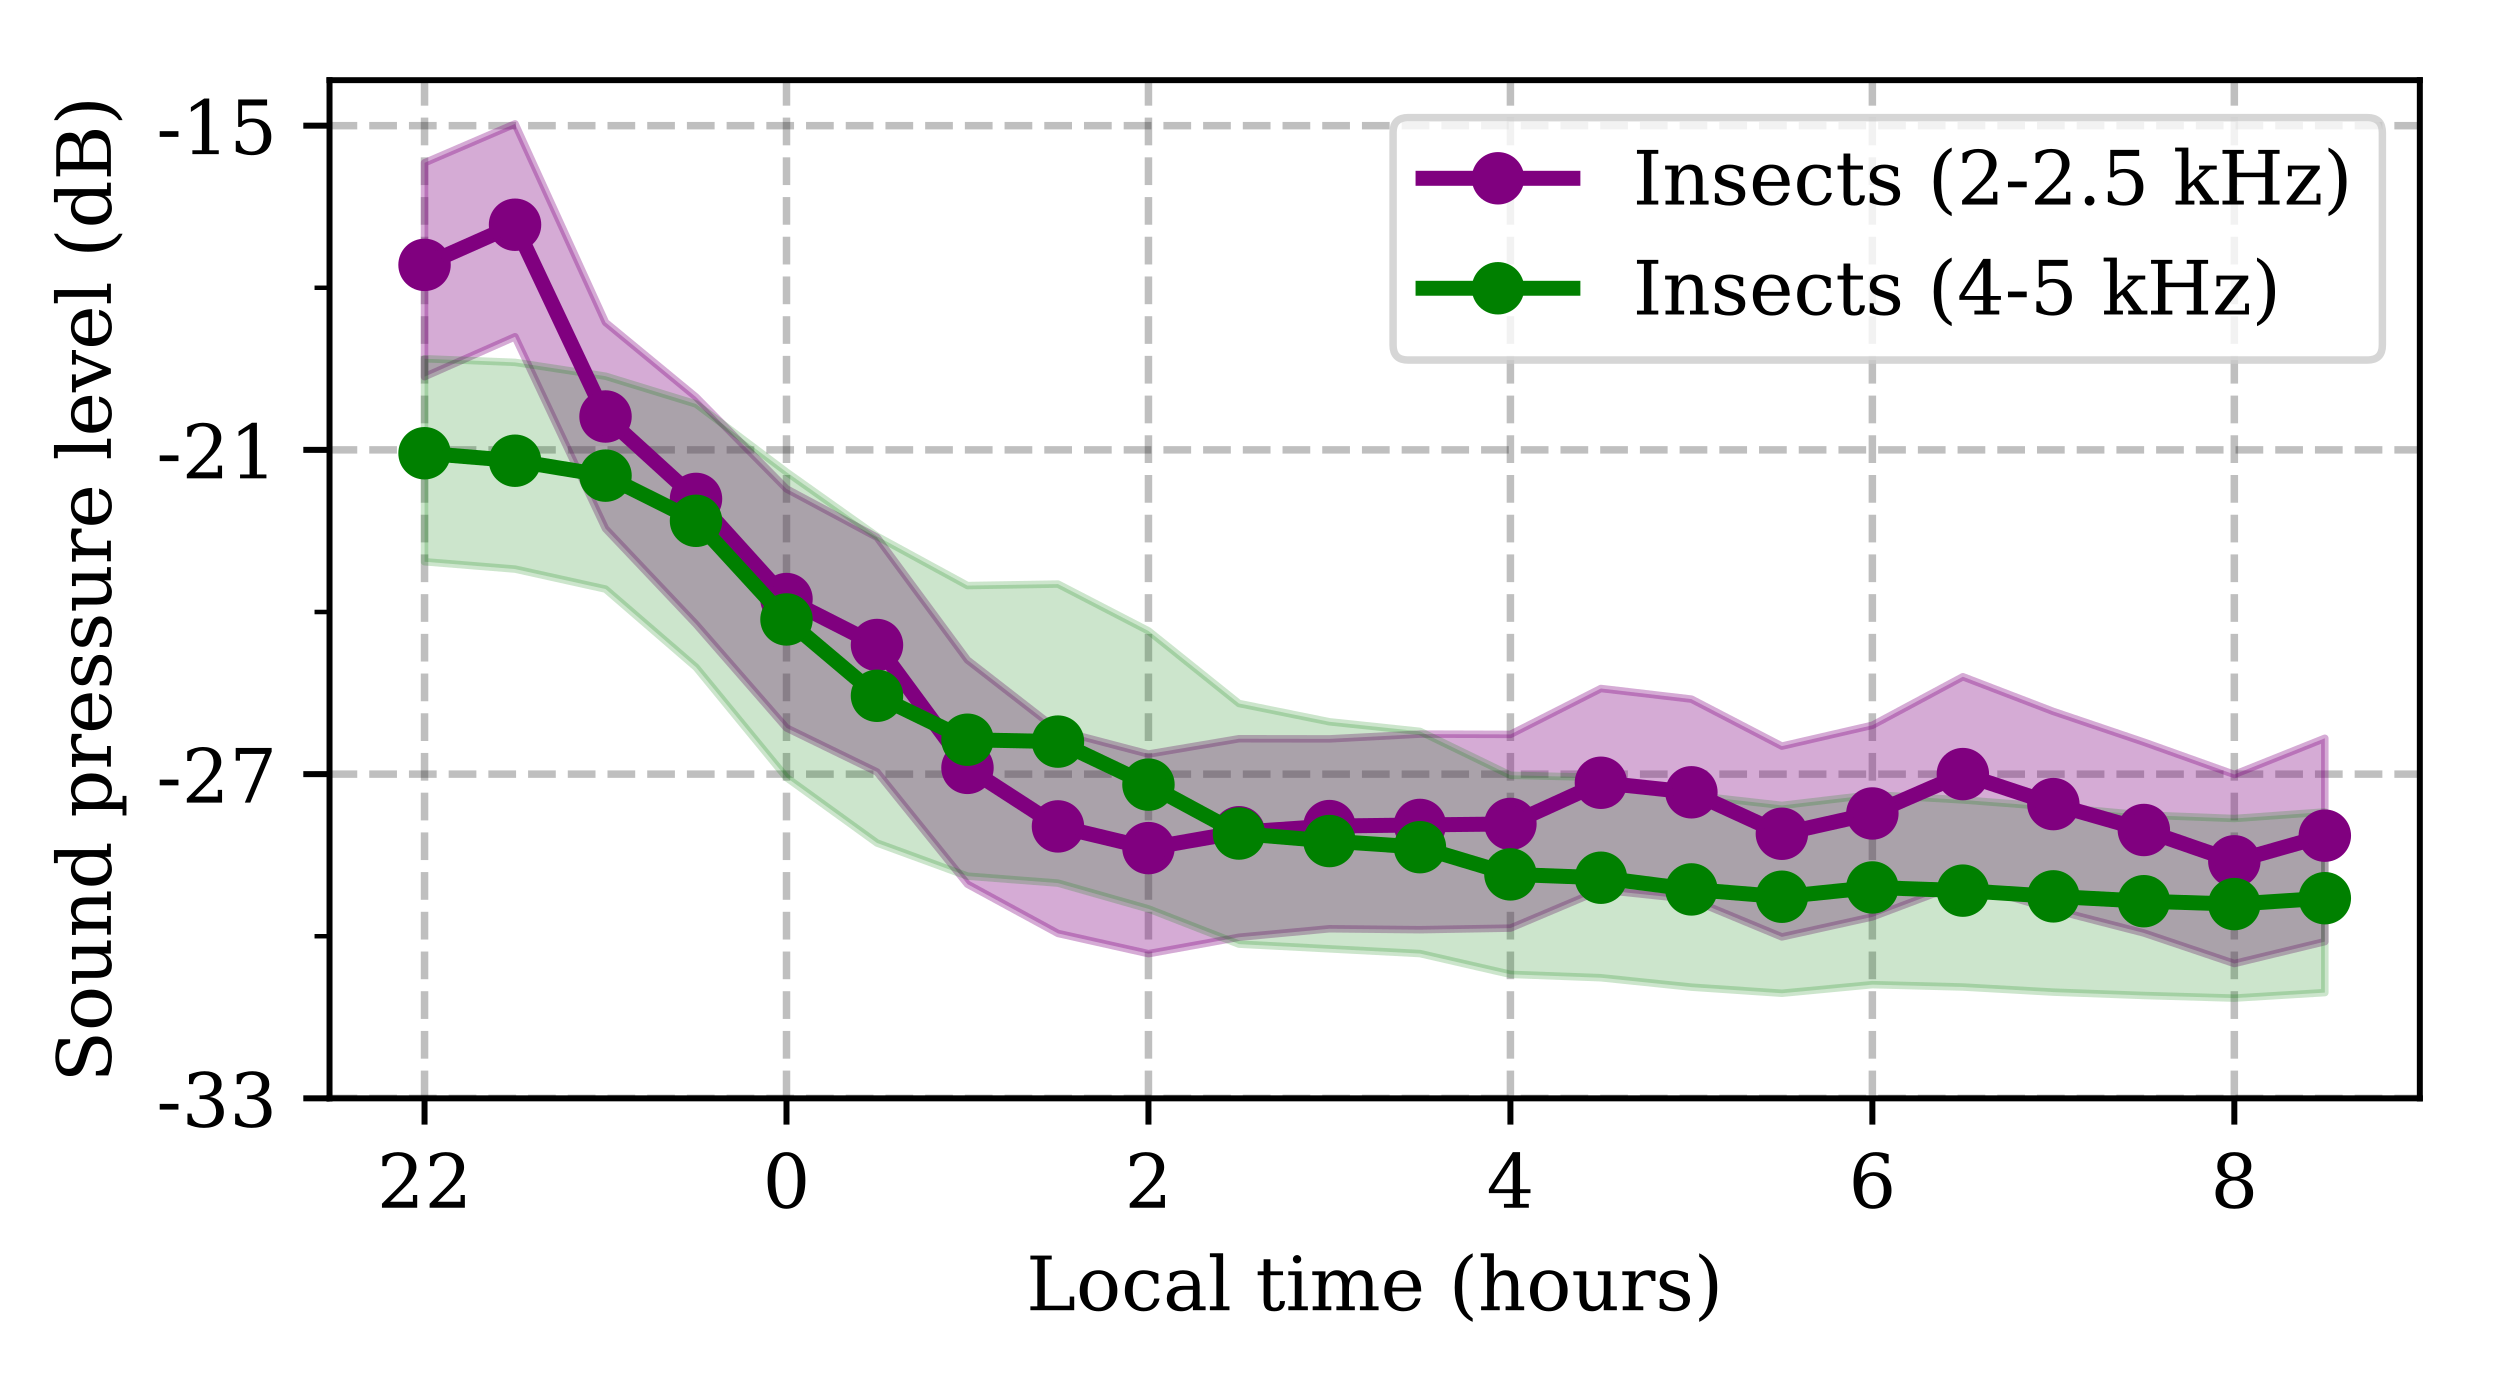 <?xml version="1.0" encoding="utf-8" standalone="no"?>
<!DOCTYPE svg PUBLIC "-//W3C//DTD SVG 1.1//EN"
  "http://www.w3.org/Graphics/SVG/1.1/DTD/svg11.dtd">
<!-- Created with matplotlib (https://matplotlib.org/) -->
<svg height="184.156pt" version="1.1" viewBox="0 0 333.683 184.156" width="333.683pt" xmlns="http://www.w3.org/2000/svg" xmlns:xlink="http://www.w3.org/1999/xlink">
 <defs>
  <style type="text/css">
*{stroke-linecap:butt;stroke-linejoin:round;}
  </style>
 </defs>
 <g id="figure_1">
  <g id="patch_1">
   <path d="M 0 184.156 
L 333.683 184.156 
L 333.683 -0 
L 0 -0 
z
" style="fill:#ffffff;"/>
  </g>
  <g id="axes_1">
   <g id="patch_2">
    <path d="M 43.983 146.6 
L 322.983 146.6 
L 322.983 10.7 
L 43.983 10.7 
z
" style="fill:#ffffff;"/>
   </g>
   <g id="matplotlib.axis_1">
    <g id="xtick_1">
     <g id="line2d_1">
      <path clip-path="url(#p24d1b3986c)" d="M 56.665 146.6 
L 56.665 10.7 
" style="fill:none;stroke:#000000;stroke-dasharray:3.7,1.6;stroke-dashoffset:0;stroke-opacity:0.25;"/>
     </g>
     <g id="line2d_2">
      <defs>
       <path d="M 0 0 
L 0 3.5 
" id="m5e4815add5" style="stroke:#000000;stroke-width:0.8;"/>
      </defs>
      <g>
       <use style="stroke:#000000;stroke-width:0.8;" x="56.665" xlink:href="#m5e4815add5" y="146.6"/>
      </g>
     </g>
     <g id="text_1">
      <!-- 22 -->
      <defs>
       <path d="M 12.797 55.516 
L 7.328 55.516 
L 7.328 68.5 
Q 12.547 71.297 17.844 72.75 
Q 23.141 74.219 28.219 74.219 
Q 39.594 74.219 46.188 68.703 
Q 52.781 63.188 52.781 53.719 
Q 52.781 43.016 37.844 28.125 
Q 36.672 27 36.078 26.422 
L 17.672 8.016 
L 48.094 8.016 
L 48.094 17 
L 53.812 17 
L 53.812 0 
L 6.781 0 
L 6.781 5.328 
L 28.906 27.391 
Q 36.234 34.719 39.359 40.844 
Q 42.484 46.969 42.484 53.719 
Q 42.484 61.078 38.641 65.234 
Q 34.812 69.391 28.078 69.391 
Q 21.094 69.391 17.281 65.922 
Q 13.484 62.453 12.797 55.516 
z
" id="DejaVuSerif-50"/>
      </defs>
      <g transform="translate(50.302 161.198)scale(0.1 -0.1)">
       <use xlink:href="#DejaVuSerif-50"/>
       <use x="63.623" xlink:href="#DejaVuSerif-50"/>
      </g>
     </g>
    </g>
    <g id="xtick_2">
     <g id="line2d_3">
      <path clip-path="url(#p24d1b3986c)" d="M 104.976 146.6 
L 104.976 10.7 
" style="fill:none;stroke:#000000;stroke-dasharray:3.7,1.6;stroke-dashoffset:0;stroke-opacity:0.25;"/>
     </g>
     <g id="line2d_4">
      <g>
       <use style="stroke:#000000;stroke-width:0.8;" x="104.976" xlink:href="#m5e4815add5" y="146.6"/>
      </g>
     </g>
     <g id="text_2">
      <!-- 0 -->
      <defs>
       <path d="M 31.781 3.422 
Q 39.266 3.422 42.969 11.625 
Q 46.688 19.828 46.688 36.375 
Q 46.688 52.984 42.969 61.188 
Q 39.266 69.391 31.781 69.391 
Q 24.312 69.391 20.594 61.188 
Q 16.891 52.984 16.891 36.375 
Q 16.891 19.828 20.594 11.625 
Q 24.312 3.422 31.781 3.422 
z
M 31.781 -1.422 
Q 19.922 -1.422 13.25 8.531 
Q 6.594 18.5 6.594 36.375 
Q 6.594 54.297 13.25 64.25 
Q 19.922 74.219 31.781 74.219 
Q 43.703 74.219 50.344 64.25 
Q 56.984 54.297 56.984 36.375 
Q 56.984 18.5 50.344 8.531 
Q 43.703 -1.422 31.781 -1.422 
z
" id="DejaVuSerif-48"/>
      </defs>
      <g transform="translate(101.795 161.198)scale(0.1 -0.1)">
       <use xlink:href="#DejaVuSerif-48"/>
      </g>
     </g>
    </g>
    <g id="xtick_3">
     <g id="line2d_5">
      <path clip-path="url(#p24d1b3986c)" d="M 153.288 146.6 
L 153.288 10.7 
" style="fill:none;stroke:#000000;stroke-dasharray:3.7,1.6;stroke-dashoffset:0;stroke-opacity:0.25;"/>
     </g>
     <g id="line2d_6">
      <g>
       <use style="stroke:#000000;stroke-width:0.8;" x="153.288" xlink:href="#m5e4815add5" y="146.6"/>
      </g>
     </g>
     <g id="text_3">
      <!-- 2 -->
      <g transform="translate(150.107 161.198)scale(0.1 -0.1)">
       <use xlink:href="#DejaVuSerif-50"/>
      </g>
     </g>
    </g>
    <g id="xtick_4">
     <g id="line2d_7">
      <path clip-path="url(#p24d1b3986c)" d="M 201.6 146.6 
L 201.6 10.7 
" style="fill:none;stroke:#000000;stroke-dasharray:3.7,1.6;stroke-dashoffset:0;stroke-opacity:0.25;"/>
     </g>
     <g id="line2d_8">
      <g>
       <use style="stroke:#000000;stroke-width:0.8;" x="201.6" xlink:href="#m5e4815add5" y="146.6"/>
      </g>
     </g>
     <g id="text_4">
      <!-- 4 -->
      <defs>
       <path d="M 34.906 24.703 
L 34.906 63.484 
L 10.016 24.703 
z
M 56.391 0 
L 23.188 0 
L 23.188 5.172 
L 34.906 5.172 
L 34.906 19.484 
L 3.078 19.484 
L 3.078 24.812 
L 35.016 74.219 
L 44.672 74.219 
L 44.672 24.703 
L 58.594 24.703 
L 58.594 19.484 
L 44.672 19.484 
L 44.672 5.172 
L 56.391 5.172 
z
" id="DejaVuSerif-52"/>
      </defs>
      <g transform="translate(198.418 161.198)scale(0.1 -0.1)">
       <use xlink:href="#DejaVuSerif-52"/>
      </g>
     </g>
    </g>
    <g id="xtick_5">
     <g id="line2d_9">
      <path clip-path="url(#p24d1b3986c)" d="M 249.911 146.6 
L 249.911 10.7 
" style="fill:none;stroke:#000000;stroke-dasharray:3.7,1.6;stroke-dashoffset:0;stroke-opacity:0.25;"/>
     </g>
     <g id="line2d_10">
      <g>
       <use style="stroke:#000000;stroke-width:0.8;" x="249.911" xlink:href="#m5e4815add5" y="146.6"/>
      </g>
     </g>
     <g id="text_5">
      <!-- 6 -->
      <defs>
       <path d="M 32.719 3.422 
Q 39.594 3.422 43.297 8.469 
Q 47.016 13.531 47.016 23 
Q 47.016 32.469 43.297 37.516 
Q 39.594 42.578 32.719 42.578 
Q 25.734 42.578 22.062 37.688 
Q 18.406 32.812 18.406 23.578 
Q 18.406 13.875 22.109 8.641 
Q 25.828 3.422 32.719 3.422 
z
M 16.797 40.141 
Q 20.125 43.797 24.312 45.594 
Q 28.516 47.406 33.797 47.406 
Q 44.672 47.406 51 40.859 
Q 57.328 34.328 57.328 23 
Q 57.328 11.922 50.516 5.25 
Q 43.703 -1.422 32.328 -1.422 
Q 19.969 -1.422 13.328 7.781 
Q 6.688 17 6.688 34.078 
Q 6.688 53.219 14.547 63.719 
Q 22.406 74.219 36.719 74.219 
Q 40.578 74.219 44.828 73.484 
Q 49.078 72.75 53.516 71.297 
L 53.516 59.281 
L 48 59.281 
Q 47.406 64.203 44.234 66.797 
Q 41.062 69.391 35.688 69.391 
Q 26.219 69.391 21.578 62.203 
Q 16.938 55.031 16.797 40.141 
z
" id="DejaVuSerif-54"/>
      </defs>
      <g transform="translate(246.73 161.198)scale(0.1 -0.1)">
       <use xlink:href="#DejaVuSerif-54"/>
      </g>
     </g>
    </g>
    <g id="xtick_6">
     <g id="line2d_11">
      <path clip-path="url(#p24d1b3986c)" d="M 298.223 146.6 
L 298.223 10.7 
" style="fill:none;stroke:#000000;stroke-dasharray:3.7,1.6;stroke-dashoffset:0;stroke-opacity:0.25;"/>
     </g>
     <g id="line2d_12">
      <g>
       <use style="stroke:#000000;stroke-width:0.8;" x="298.223" xlink:href="#m5e4815add5" y="146.6"/>
      </g>
     </g>
     <g id="text_6">
      <!-- 8 -->
      <defs>
       <path d="M 46.578 19.922 
Q 46.578 27.734 42.688 32.047 
Q 38.812 36.375 31.781 36.375 
Q 24.75 36.375 20.875 32.047 
Q 17 27.734 17 19.922 
Q 17 12.062 20.875 7.734 
Q 24.75 3.422 31.781 3.422 
Q 38.812 3.422 42.688 7.734 
Q 46.578 12.062 46.578 19.922 
z
M 44.578 55.328 
Q 44.578 61.969 41.203 65.672 
Q 37.844 69.391 31.781 69.391 
Q 25.781 69.391 22.391 65.672 
Q 19 61.969 19 55.328 
Q 19 48.641 22.391 44.922 
Q 25.781 41.219 31.781 41.219 
Q 37.844 41.219 41.203 44.922 
Q 44.578 48.641 44.578 55.328 
z
M 39.312 38.812 
Q 47.609 37.703 52.25 32.688 
Q 56.891 27.688 56.891 19.922 
Q 56.891 9.672 50.391 4.125 
Q 43.891 -1.422 31.781 -1.422 
Q 19.734 -1.422 13.203 4.125 
Q 6.688 9.672 6.688 19.922 
Q 6.688 27.688 11.328 32.688 
Q 15.969 37.703 24.312 38.812 
Q 16.938 40.141 13 44.406 
Q 9.078 48.688 9.078 55.328 
Q 9.078 64.109 15.125 69.156 
Q 21.188 74.219 31.781 74.219 
Q 42.391 74.219 48.438 69.156 
Q 54.5 64.109 54.5 55.328 
Q 54.5 48.688 50.562 44.406 
Q 46.625 40.141 39.312 38.812 
z
" id="DejaVuSerif-56"/>
      </defs>
      <g transform="translate(295.042 161.198)scale(0.1 -0.1)">
       <use xlink:href="#DejaVuSerif-56"/>
      </g>
     </g>
    </g>
    <g id="xtick_7">
     <g id="line2d_13">
      <defs>
       <path d="M 0 0 
L 0 2 
" id="ma8d492cc94" style="stroke:#000000;stroke-width:0.6;"/>
      </defs>
      <g>
       <use style="stroke:#000000;stroke-width:0.6;" x="56.665" xlink:href="#ma8d492cc94" y="146.6"/>
      </g>
     </g>
    </g>
    <g id="text_7">
     <!-- Local time (hours) -->
     <defs>
      <path d="M 5.516 0 
L 5.516 5.172 
L 14.797 5.172 
L 14.797 67.672 
L 5.516 67.672 
L 5.516 72.906 
L 33.984 72.906 
L 33.984 67.672 
L 24.703 67.672 
L 24.703 6 
L 58.016 6 
L 58.016 18.219 
L 64.016 18.219 
L 64.016 0 
z
" id="DejaVuSerif-76"/>
      <path d="M 30.078 3.422 
Q 37.312 3.422 40.984 9.125 
Q 44.672 14.844 44.672 25.984 
Q 44.672 37.109 40.984 42.797 
Q 37.312 48.484 30.078 48.484 
Q 22.859 48.484 19.172 42.797 
Q 15.484 37.109 15.484 25.984 
Q 15.484 14.844 19.188 9.125 
Q 22.906 3.422 30.078 3.422 
z
M 30.078 -1.422 
Q 18.75 -1.422 11.859 6.078 
Q 4.984 13.578 4.984 25.984 
Q 4.984 38.375 11.844 45.844 
Q 18.703 53.328 30.078 53.328 
Q 41.453 53.328 48.312 45.844 
Q 55.172 38.375 55.172 25.984 
Q 55.172 13.578 48.312 6.078 
Q 41.453 -1.422 30.078 -1.422 
z
" id="DejaVuSerif-111"/>
      <path d="M 51.422 15.578 
Q 49.516 7.281 44.094 2.922 
Q 38.672 -1.422 30.078 -1.422 
Q 18.75 -1.422 11.859 6.078 
Q 4.984 13.578 4.984 25.984 
Q 4.984 38.422 11.859 45.875 
Q 18.75 53.328 30.078 53.328 
Q 35.016 53.328 39.891 52.172 
Q 44.781 51.031 49.703 48.688 
L 49.703 35.406 
L 44.484 35.406 
Q 43.453 42.234 40.016 45.359 
Q 36.578 48.484 30.172 48.484 
Q 22.906 48.484 19.188 42.844 
Q 15.484 37.203 15.484 25.984 
Q 15.484 14.75 19.172 9.078 
Q 22.859 3.422 30.172 3.422 
Q 35.984 3.422 39.453 6.438 
Q 42.922 9.469 44.188 15.578 
z
" id="DejaVuSerif-99"/>
      <path d="M 39.797 16.312 
L 39.797 27.297 
L 28.219 27.297 
Q 21.531 27.297 18.25 24.406 
Q 14.984 21.531 14.984 15.578 
Q 14.984 10.156 18.297 6.984 
Q 21.625 3.812 27.297 3.812 
Q 32.906 3.812 36.344 7.281 
Q 39.797 10.75 39.797 16.312 
z
M 48.781 32.422 
L 48.781 5.172 
L 56.781 5.172 
L 56.781 0 
L 39.797 0 
L 39.797 5.609 
Q 36.812 2 32.906 0.281 
Q 29 -1.422 23.781 -1.422 
Q 15.141 -1.422 10.062 3.172 
Q 4.984 7.766 4.984 15.578 
Q 4.984 23.641 10.797 28.078 
Q 16.609 32.516 27.203 32.516 
L 39.797 32.516 
L 39.797 36.078 
Q 39.797 42 36.203 45.234 
Q 32.625 48.484 26.125 48.484 
Q 20.75 48.484 17.578 46.047 
Q 14.406 43.609 13.625 38.812 
L 8.984 38.812 
L 8.984 49.312 
Q 13.672 51.312 18.094 52.312 
Q 22.516 53.328 26.703 53.328 
Q 37.5 53.328 43.141 47.969 
Q 48.781 42.625 48.781 32.422 
z
" id="DejaVuSerif-97"/>
      <path d="M 20.516 5.172 
L 29 5.172 
L 29 0 
L 2.875 0 
L 2.875 5.172 
L 11.531 5.172 
L 11.531 70.797 
L 2.875 70.797 
L 2.875 75.984 
L 20.516 75.984 
z
" id="DejaVuSerif-108"/>
      <path id="DejaVuSerif-32"/>
      <path d="M 10.797 46.688 
L 2.875 46.688 
L 2.875 51.906 
L 10.797 51.906 
L 10.797 68.016 
L 19.828 68.016 
L 19.828 51.906 
L 36.719 51.906 
L 36.719 46.688 
L 19.828 46.688 
L 19.828 13.719 
Q 19.828 7.125 21.094 5.266 
Q 22.359 3.422 25.781 3.422 
Q 29.297 3.422 30.906 5.484 
Q 32.516 7.562 32.625 12.203 
L 39.406 12.203 
Q 39.016 5.125 35.547 1.844 
Q 32.078 -1.422 25 -1.422 
Q 17.234 -1.422 14.016 2.016 
Q 10.797 5.469 10.797 13.719 
z
" id="DejaVuSerif-116"/>
      <path d="M 9.719 68.016 
Q 9.719 70.266 11.344 71.922 
Q 12.984 73.578 15.281 73.578 
Q 17.531 73.578 19.156 71.922 
Q 20.797 70.266 20.797 68.016 
Q 20.797 65.719 19.188 64.109 
Q 17.578 62.5 15.281 62.5 
Q 12.984 62.5 11.344 64.109 
Q 9.719 65.719 9.719 68.016 
z
M 21.188 5.172 
L 29.688 5.172 
L 29.688 0 
L 3.609 0 
L 3.609 5.172 
L 12.203 5.172 
L 12.203 46.688 
L 3.609 46.688 
L 3.609 51.906 
L 21.188 51.906 
z
" id="DejaVuSerif-105"/>
      <path d="M 51.812 41.797 
Q 54.391 47.516 58.422 50.422 
Q 62.453 53.328 67.828 53.328 
Q 75.984 53.328 79.984 48.266 
Q 83.984 43.219 83.984 33.016 
L 83.984 5.172 
L 92.094 5.172 
L 92.094 0 
L 67.188 0 
L 67.188 5.172 
L 75 5.172 
L 75 31.984 
Q 75 39.938 72.656 43.312 
Q 70.312 46.688 64.891 46.688 
Q 58.891 46.688 55.734 42.141 
Q 52.594 37.594 52.594 28.906 
L 52.594 5.172 
L 60.406 5.172 
L 60.406 0 
L 35.797 0 
L 35.797 5.172 
L 43.609 5.172 
L 43.609 32.328 
Q 43.609 40.094 41.266 43.391 
Q 38.922 46.688 33.5 46.688 
Q 27.484 46.688 24.328 42.141 
Q 21.188 37.594 21.188 28.906 
L 21.188 5.172 
L 29 5.172 
L 29 0 
L 4.109 0 
L 4.109 5.172 
L 12.203 5.172 
L 12.203 46.781 
L 3.609 46.781 
L 3.609 51.906 
L 21.188 51.906 
L 21.188 42.672 
Q 23.688 47.859 27.531 50.594 
Q 31.391 53.328 36.281 53.328 
Q 42.328 53.328 46.375 50.312 
Q 50.438 47.312 51.812 41.797 
z
" id="DejaVuSerif-109"/>
      <path d="M 54.203 25 
L 15.484 25 
L 15.484 24.609 
Q 15.484 14.109 19.438 8.766 
Q 23.391 3.422 31.109 3.422 
Q 37.016 3.422 40.797 6.516 
Q 44.578 9.625 46.094 15.719 
L 53.328 15.719 
Q 51.172 7.172 45.375 2.875 
Q 39.594 -1.422 30.172 -1.422 
Q 18.797 -1.422 11.891 6.078 
Q 4.984 13.578 4.984 25.984 
Q 4.984 38.281 11.766 45.797 
Q 18.562 53.328 29.594 53.328 
Q 41.359 53.328 47.656 46.062 
Q 53.953 38.812 54.203 25 
z
M 43.609 30.172 
Q 43.312 39.266 39.766 43.875 
Q 36.234 48.484 29.594 48.484 
Q 23.391 48.484 19.828 43.844 
Q 16.266 39.203 15.484 30.172 
z
" id="DejaVuSerif-101"/>
      <path d="M 31.891 -15.578 
Q 20.016 -10.25 13.953 1.297 
Q 7.906 12.844 7.906 30.172 
Q 7.906 47.562 13.953 59.109 
Q 20.016 70.656 31.891 75.984 
L 31.891 71.188 
Q 24.359 66.016 21.094 56.609 
Q 17.828 47.219 17.828 30.172 
Q 17.828 13.188 21.094 3.781 
Q 24.359 -5.609 31.891 -10.797 
z
" id="DejaVuSerif-40"/>
      <path d="M 4.109 0 
L 4.109 5.172 
L 12.203 5.172 
L 12.203 70.797 
L 3.609 70.797 
L 3.609 75.984 
L 21.188 75.984 
L 21.188 42.672 
Q 23.688 47.953 27.656 50.641 
Q 31.641 53.328 36.922 53.328 
Q 45.516 53.328 49.562 48.391 
Q 53.609 43.453 53.609 33.016 
L 53.609 5.172 
L 61.625 5.172 
L 61.625 0 
L 36.812 0 
L 36.812 5.172 
L 44.578 5.172 
L 44.578 30.172 
Q 44.578 39.703 42.25 43.188 
Q 39.938 46.688 33.984 46.688 
Q 27.734 46.688 24.453 42.141 
Q 21.188 37.594 21.188 28.906 
L 21.188 5.172 
L 29 5.172 
L 29 0 
z
" id="DejaVuSerif-104"/>
      <path d="M 35.406 51.906 
L 52.203 51.906 
L 52.203 5.172 
L 60.688 5.172 
L 60.688 0 
L 43.219 0 
L 43.219 9.188 
Q 40.719 4 36.766 1.281 
Q 32.812 -1.422 27.594 -1.422 
Q 18.953 -1.422 14.875 3.484 
Q 10.797 8.406 10.797 18.891 
L 10.797 46.688 
L 2.688 46.688 
L 2.688 51.906 
L 19.828 51.906 
L 19.828 21.688 
Q 19.828 12.203 22.141 8.688 
Q 24.469 5.172 30.422 5.172 
Q 36.672 5.172 39.938 9.766 
Q 43.219 14.359 43.219 23.094 
L 43.219 46.688 
L 35.406 46.688 
z
" id="DejaVuSerif-117"/>
      <path d="M 47.797 52 
L 47.797 39.016 
L 42.625 39.016 
Q 42.391 42.875 40.484 44.781 
Q 38.578 46.688 34.906 46.688 
Q 28.266 46.688 24.719 42.094 
Q 21.188 37.5 21.188 28.906 
L 21.188 5.172 
L 31.594 5.172 
L 31.594 0 
L 4.109 0 
L 4.109 5.172 
L 12.203 5.172 
L 12.203 46.781 
L 3.609 46.781 
L 3.609 51.906 
L 21.188 51.906 
L 21.188 42.672 
Q 23.828 48.094 27.969 50.703 
Q 32.125 53.328 38.094 53.328 
Q 40.281 53.328 42.703 52.984 
Q 45.125 52.641 47.797 52 
z
" id="DejaVuSerif-114"/>
      <path d="M 5.609 2.875 
L 5.609 14.984 
L 10.797 14.984 
Q 10.984 9.188 14.422 6.297 
Q 17.875 3.422 24.609 3.422 
Q 30.672 3.422 33.844 5.688 
Q 37.016 7.953 37.016 12.312 
Q 37.016 15.719 34.688 17.812 
Q 32.375 19.922 24.906 22.312 
L 18.406 24.516 
Q 11.719 26.656 8.719 29.875 
Q 5.719 33.109 5.719 38.094 
Q 5.719 45.219 10.938 49.266 
Q 16.156 53.328 25.391 53.328 
Q 29.5 53.328 34.031 52.25 
Q 38.578 51.172 43.406 49.125 
L 43.406 37.797 
L 38.234 37.797 
Q 38.031 42.828 34.703 45.656 
Q 31.391 48.484 25.688 48.484 
Q 20.016 48.484 17.109 46.484 
Q 14.203 44.484 14.203 40.484 
Q 14.203 37.203 16.406 35.219 
Q 18.609 33.25 25.203 31.203 
L 32.328 29 
Q 39.703 26.703 42.938 23.266 
Q 46.188 19.828 46.188 14.406 
Q 46.188 7.031 40.547 2.797 
Q 34.906 -1.422 25 -1.422 
Q 19.969 -1.422 15.188 -0.344 
Q 10.406 0.734 5.609 2.875 
z
" id="DejaVuSerif-115"/>
      <path d="M 7.078 -15.578 
L 7.078 -10.797 
Q 14.594 -5.609 17.891 3.781 
Q 21.188 13.188 21.188 30.172 
Q 21.188 47.219 17.891 56.609 
Q 14.594 66.016 7.078 71.188 
L 7.078 75.984 
Q 19 70.656 25.047 59.109 
Q 31.109 47.562 31.109 30.172 
Q 31.109 12.844 25.047 1.297 
Q 19 -10.25 7.078 -15.578 
z
" id="DejaVuSerif-41"/>
     </defs>
     <g transform="translate(136.977 174.877)scale(0.1 -0.1)">
      <use xlink:href="#DejaVuSerif-76"/>
      <use x="66.406" xlink:href="#DejaVuSerif-111"/>
      <use x="126.611" xlink:href="#DejaVuSerif-99"/>
      <use x="182.617" xlink:href="#DejaVuSerif-97"/>
      <use x="242.236" xlink:href="#DejaVuSerif-108"/>
      <use x="274.219" xlink:href="#DejaVuSerif-32"/>
      <use x="306.006" xlink:href="#DejaVuSerif-116"/>
      <use x="346.191" xlink:href="#DejaVuSerif-105"/>
      <use x="378.174" xlink:href="#DejaVuSerif-109"/>
      <use x="472.998" xlink:href="#DejaVuSerif-101"/>
      <use x="532.178" xlink:href="#DejaVuSerif-32"/>
      <use x="563.965" xlink:href="#DejaVuSerif-40"/>
      <use x="602.979" xlink:href="#DejaVuSerif-104"/>
      <use x="667.383" xlink:href="#DejaVuSerif-111"/>
      <use x="727.588" xlink:href="#DejaVuSerif-117"/>
      <use x="791.992" xlink:href="#DejaVuSerif-114"/>
      <use x="839.795" xlink:href="#DejaVuSerif-115"/>
      <use x="891.113" xlink:href="#DejaVuSerif-41"/>
     </g>
    </g>
   </g>
   <g id="matplotlib.axis_2">
    <g id="ytick_1">
     <g id="line2d_14">
      <path clip-path="url(#p24d1b3986c)" d="M 43.983 146.6 
L 322.983 146.6 
" style="fill:none;stroke:#000000;stroke-dasharray:3.7,1.6;stroke-dashoffset:0;stroke-opacity:0.25;"/>
     </g>
     <g id="line2d_15">
      <defs>
       <path d="M 0 0 
L -3.5 0 
" id="medef511fe9" style="stroke:#000000;stroke-width:0.8;"/>
      </defs>
      <g>
       <use style="stroke:#000000;stroke-width:0.8;" x="43.983" xlink:href="#medef511fe9" y="146.6"/>
      </g>
     </g>
     <g id="text_8">
      <!-- -33 -->
      <defs>
       <path d="M 4.391 30.609 
L 29.391 30.609 
L 29.391 23 
L 4.391 23 
z
" id="DejaVuSerif-45"/>
       <path d="M 9.719 69.828 
Q 15.438 71.969 20.672 73.094 
Q 25.922 74.219 30.516 74.219 
Q 41.219 74.219 47.219 69.594 
Q 53.219 64.984 53.219 56.781 
Q 53.219 50.203 49.062 45.781 
Q 44.922 41.359 37.312 39.797 
Q 46.297 38.531 51.25 33.281 
Q 56.203 28.031 56.203 19.672 
Q 56.203 9.469 49.344 4.016 
Q 42.484 -1.422 29.594 -1.422 
Q 23.875 -1.422 18.422 -0.188 
Q 12.984 1.031 7.625 3.516 
L 7.625 17.672 
L 13.094 17.672 
Q 13.578 10.641 17.828 7.031 
Q 22.078 3.422 29.781 3.422 
Q 37.25 3.422 41.578 7.734 
Q 45.906 12.062 45.906 19.578 
Q 45.906 28.172 41.453 32.594 
Q 37.016 37.016 28.422 37.016 
L 23.781 37.016 
L 23.781 42 
L 26.219 42 
Q 34.766 42 39.031 45.531 
Q 43.312 49.078 43.312 56.203 
Q 43.312 62.594 39.797 65.984 
Q 36.281 69.391 29.688 69.391 
Q 23.094 69.391 19.453 66.266 
Q 15.828 63.141 15.188 56.984 
L 9.719 56.984 
z
" id="DejaVuSerif-51"/>
      </defs>
      <g transform="translate(20.878 150.399)scale(0.1 -0.1)">
       <use xlink:href="#DejaVuSerif-45"/>
       <use x="33.789" xlink:href="#DejaVuSerif-51"/>
       <use x="97.412" xlink:href="#DejaVuSerif-51"/>
      </g>
     </g>
    </g>
    <g id="ytick_2">
     <g id="line2d_16">
      <path clip-path="url(#p24d1b3986c)" d="M 43.983 103.324 
L 322.983 103.324 
" style="fill:none;stroke:#000000;stroke-dasharray:3.7,1.6;stroke-dashoffset:0;stroke-opacity:0.25;"/>
     </g>
     <g id="line2d_17">
      <g>
       <use style="stroke:#000000;stroke-width:0.8;" x="43.983" xlink:href="#medef511fe9" y="103.324"/>
      </g>
     </g>
     <g id="text_9">
      <!-- -27 -->
      <defs>
       <path d="M 56.391 67.922 
L 27.875 0 
L 20.609 0 
L 47.797 64.891 
L 14.109 64.891 
L 14.109 55.906 
L 8.406 55.906 
L 8.406 72.906 
L 56.391 72.906 
z
" id="DejaVuSerif-55"/>
      </defs>
      <g transform="translate(20.878 107.123)scale(0.1 -0.1)">
       <use xlink:href="#DejaVuSerif-45"/>
       <use x="33.789" xlink:href="#DejaVuSerif-50"/>
       <use x="97.412" xlink:href="#DejaVuSerif-55"/>
      </g>
     </g>
    </g>
    <g id="ytick_3">
     <g id="line2d_18">
      <path clip-path="url(#p24d1b3986c)" d="M 43.983 60.047 
L 322.983 60.047 
" style="fill:none;stroke:#000000;stroke-dasharray:3.7,1.6;stroke-dashoffset:0;stroke-opacity:0.25;"/>
     </g>
     <g id="line2d_19">
      <g>
       <use style="stroke:#000000;stroke-width:0.8;" x="43.983" xlink:href="#medef511fe9" y="60.047"/>
      </g>
     </g>
     <g id="text_10">
      <!-- -21 -->
      <defs>
       <path d="M 14.203 0 
L 14.203 5.172 
L 26.906 5.172 
L 26.906 65.828 
L 12.203 56.297 
L 12.203 62.703 
L 29.984 74.219 
L 36.719 74.219 
L 36.719 5.172 
L 49.422 5.172 
L 49.422 0 
z
" id="DejaVuSerif-49"/>
      </defs>
      <g transform="translate(20.878 63.847)scale(0.1 -0.1)">
       <use xlink:href="#DejaVuSerif-45"/>
       <use x="33.789" xlink:href="#DejaVuSerif-50"/>
       <use x="97.412" xlink:href="#DejaVuSerif-49"/>
      </g>
     </g>
    </g>
    <g id="ytick_4">
     <g id="line2d_20">
      <path clip-path="url(#p24d1b3986c)" d="M 43.983 16.771 
L 322.983 16.771 
" style="fill:none;stroke:#000000;stroke-dasharray:3.7,1.6;stroke-dashoffset:0;stroke-opacity:0.25;"/>
     </g>
     <g id="line2d_21">
      <g>
       <use style="stroke:#000000;stroke-width:0.8;" x="43.983" xlink:href="#medef511fe9" y="16.771"/>
      </g>
     </g>
     <g id="text_11">
      <!-- -15 -->
      <defs>
       <path d="M 50.297 72.906 
L 50.297 64.891 
L 16.891 64.891 
L 16.891 44 
Q 19.438 45.75 22.828 46.625 
Q 26.219 47.516 30.422 47.516 
Q 42.234 47.516 49.062 40.969 
Q 55.906 34.422 55.906 23.094 
Q 55.906 11.531 49 5.047 
Q 42.094 -1.422 29.594 -1.422 
Q 24.562 -1.422 19.281 -0.188 
Q 14.016 1.031 8.5 3.516 
L 8.5 17.672 
L 14.016 17.672 
Q 14.453 10.75 18.422 7.078 
Q 22.406 3.422 29.594 3.422 
Q 37.312 3.422 41.453 8.5 
Q 45.609 13.578 45.609 23.094 
Q 45.609 32.562 41.484 37.609 
Q 37.359 42.672 29.594 42.672 
Q 25.203 42.672 21.844 41.109 
Q 18.5 39.547 15.922 36.281 
L 11.719 36.281 
L 11.719 72.906 
z
" id="DejaVuSerif-53"/>
      </defs>
      <g transform="translate(20.878 20.57)scale(0.1 -0.1)">
       <use xlink:href="#DejaVuSerif-45"/>
       <use x="33.789" xlink:href="#DejaVuSerif-49"/>
       <use x="97.412" xlink:href="#DejaVuSerif-53"/>
      </g>
     </g>
    </g>
    <g id="ytick_5">
     <g id="line2d_22">
      <defs>
       <path d="M 0 0 
L -2 0 
" id="mf8fc61bab5" style="stroke:#000000;stroke-width:0.6;"/>
      </defs>
      <g>
       <use style="stroke:#000000;stroke-width:0.6;" x="43.983" xlink:href="#mf8fc61bab5" y="146.6"/>
      </g>
     </g>
    </g>
    <g id="ytick_6">
     <g id="line2d_23">
      <g>
       <use style="stroke:#000000;stroke-width:0.6;" x="43.983" xlink:href="#mf8fc61bab5" y="124.962"/>
      </g>
     </g>
    </g>
    <g id="ytick_7">
     <g id="line2d_24">
      <g>
       <use style="stroke:#000000;stroke-width:0.6;" x="43.983" xlink:href="#mf8fc61bab5" y="103.324"/>
      </g>
     </g>
    </g>
    <g id="ytick_8">
     <g id="line2d_25">
      <g>
       <use style="stroke:#000000;stroke-width:0.6;" x="43.983" xlink:href="#mf8fc61bab5" y="81.685"/>
      </g>
     </g>
    </g>
    <g id="ytick_9">
     <g id="line2d_26">
      <g>
       <use style="stroke:#000000;stroke-width:0.6;" x="43.983" xlink:href="#mf8fc61bab5" y="60.047"/>
      </g>
     </g>
    </g>
    <g id="ytick_10">
     <g id="line2d_27">
      <g>
       <use style="stroke:#000000;stroke-width:0.6;" x="43.983" xlink:href="#mf8fc61bab5" y="38.409"/>
      </g>
     </g>
    </g>
    <g id="ytick_11">
     <g id="line2d_28">
      <g>
       <use style="stroke:#000000;stroke-width:0.6;" x="43.983" xlink:href="#mf8fc61bab5" y="16.771"/>
      </g>
     </g>
    </g>
    <g id="text_12">
     <!-- Sound pressure level (dB) -->
     <defs>
      <path d="M 9.281 3.516 
L 9.281 20.125 
L 14.891 20.062 
Q 15.141 11.766 19.703 7.781 
Q 24.266 3.812 33.594 3.812 
Q 42.281 3.812 46.844 7.25 
Q 51.422 10.688 51.422 17.281 
Q 51.422 22.562 48.656 25.391 
Q 45.906 28.219 37.016 30.906 
L 27.391 33.797 
Q 16.938 36.969 12.672 41.703 
Q 8.406 46.438 8.406 54.688 
Q 8.406 63.969 14.984 69.094 
Q 21.578 74.219 33.5 74.219 
Q 38.578 74.219 44.625 73.109 
Q 50.688 72.016 57.516 69.922 
L 57.516 54.391 
L 52 54.391 
Q 51.172 62.109 46.844 65.547 
Q 42.531 69 33.688 69 
Q 25.984 69 21.953 65.844 
Q 17.922 62.703 17.922 56.688 
Q 17.922 51.469 20.938 48.484 
Q 23.969 45.516 33.797 42.578 
L 42.828 39.891 
Q 52.734 36.922 56.953 32.297 
Q 61.188 27.688 61.188 19.922 
Q 61.188 9.328 54.391 3.953 
Q 47.609 -1.422 34.188 -1.422 
Q 28.172 -1.422 21.938 -0.188 
Q 15.719 1.031 9.281 3.516 
z
" id="DejaVuSerif-83"/>
      <path d="M 4.109 0 
L 4.109 5.172 
L 12.203 5.172 
L 12.203 46.688 
L 3.609 46.688 
L 3.609 51.906 
L 21.188 51.906 
L 21.188 42.672 
Q 23.688 47.953 27.656 50.641 
Q 31.641 53.328 36.922 53.328 
Q 45.516 53.328 49.562 48.391 
Q 53.609 43.453 53.609 33.016 
L 53.609 5.172 
L 61.625 5.172 
L 61.625 0 
L 36.812 0 
L 36.812 5.172 
L 44.578 5.172 
L 44.578 30.172 
Q 44.578 39.703 42.234 43.234 
Q 39.891 46.781 33.984 46.781 
Q 27.734 46.781 24.453 42.203 
Q 21.188 37.641 21.188 28.906 
L 21.188 5.172 
L 29 5.172 
L 29 0 
z
" id="DejaVuSerif-110"/>
      <path d="M 52.484 5.172 
L 61.078 5.172 
L 61.078 0 
L 43.5 0 
L 43.5 8.109 
Q 40.875 3.219 36.797 0.891 
Q 32.719 -1.422 26.703 -1.422 
Q 17.141 -1.422 11.062 6.172 
Q 4.984 13.766 4.984 25.984 
Q 4.984 38.188 11.031 45.75 
Q 17.094 53.328 26.703 53.328 
Q 32.719 53.328 36.797 51 
Q 40.875 48.688 43.5 43.797 
L 43.5 70.797 
L 35.016 70.797 
L 35.016 75.984 
L 52.484 75.984 
z
M 43.5 23.391 
L 43.5 28.516 
Q 43.5 37.844 39.906 42.766 
Q 36.328 47.703 29.5 47.703 
Q 22.562 47.703 19.016 42.234 
Q 15.484 36.766 15.484 25.984 
Q 15.484 15.234 19.016 9.719 
Q 22.562 4.203 29.5 4.203 
Q 36.328 4.203 39.906 9.109 
Q 43.5 14.016 43.5 23.391 
z
" id="DejaVuSerif-100"/>
      <path d="M 20.516 28.516 
L 20.516 23.391 
Q 20.516 14.016 24.094 9.109 
Q 27.688 4.203 34.516 4.203 
Q 41.406 4.203 44.938 9.719 
Q 48.484 15.234 48.484 25.984 
Q 48.484 36.766 44.938 42.234 
Q 41.406 47.703 34.516 47.703 
Q 27.688 47.703 24.094 42.766 
Q 20.516 37.844 20.516 28.516 
z
M 11.531 46.688 
L 2.875 46.688 
L 2.875 51.906 
L 20.516 51.906 
L 20.516 43.797 
Q 23.141 48.688 27.219 51 
Q 31.297 53.328 37.312 53.328 
Q 46.875 53.328 52.922 45.75 
Q 58.984 38.188 58.984 25.984 
Q 58.984 13.766 52.922 6.172 
Q 46.875 -1.422 37.312 -1.422 
Q 31.297 -1.422 27.219 0.891 
Q 23.141 3.219 20.516 8.109 
L 20.516 -15.578 
L 29 -15.578 
L 29 -20.797 
L 2.875 -20.797 
L 2.875 -15.578 
L 11.531 -15.578 
z
" id="DejaVuSerif-112"/>
      <path d="M 24.703 0 
L 5.609 46.688 
L -0.297 46.688 
L -0.297 51.906 
L 23.578 51.906 
L 23.578 46.688 
L 15.281 46.688 
L 29.891 10.984 
L 44.484 46.688 
L 36.719 46.688 
L 36.719 51.906 
L 56.203 51.906 
L 56.203 46.688 
L 50.391 46.688 
L 31.297 0 
z
" id="DejaVuSerif-118"/>
      <path d="M 24.703 5.172 
L 39.312 5.172 
Q 48.094 5.172 52.141 8.984 
Q 56.203 12.797 56.203 21.094 
Q 56.203 29.344 52.172 33.125 
Q 48.141 36.922 39.312 36.922 
L 24.703 36.922 
z
M 24.703 42.094 
L 37.109 42.094 
Q 45.125 42.094 48.797 45.172 
Q 52.484 48.25 52.484 54.891 
Q 52.484 61.578 48.797 64.625 
Q 45.125 67.672 37.109 67.672 
L 24.703 67.672 
z
M 5.516 0 
L 5.516 5.172 
L 14.797 5.172 
L 14.797 67.672 
L 5.516 67.672 
L 5.516 72.906 
L 41.5 72.906 
Q 52.547 72.906 58.125 68.391 
Q 63.719 63.875 63.719 54.891 
Q 63.719 48.391 59.828 44.531 
Q 55.953 40.672 48.484 39.797 
Q 57.766 38.625 62.578 33.859 
Q 67.391 29.109 67.391 21.094 
Q 67.391 10.25 60.547 5.125 
Q 53.719 0 39.203 0 
z
" id="DejaVuSerif-66"/>
     </defs>
     <g transform="translate(14.798 144.463)rotate(-90)scale(0.1 -0.1)">
      <use xlink:href="#DejaVuSerif-83"/>
      <use x="68.506" xlink:href="#DejaVuSerif-111"/>
      <use x="128.711" xlink:href="#DejaVuSerif-117"/>
      <use x="193.115" xlink:href="#DejaVuSerif-110"/>
      <use x="257.52" xlink:href="#DejaVuSerif-100"/>
      <use x="321.533" xlink:href="#DejaVuSerif-32"/>
      <use x="353.32" xlink:href="#DejaVuSerif-112"/>
      <use x="417.334" xlink:href="#DejaVuSerif-114"/>
      <use x="465.137" xlink:href="#DejaVuSerif-101"/>
      <use x="524.316" xlink:href="#DejaVuSerif-115"/>
      <use x="575.635" xlink:href="#DejaVuSerif-115"/>
      <use x="626.953" xlink:href="#DejaVuSerif-117"/>
      <use x="691.357" xlink:href="#DejaVuSerif-114"/>
      <use x="739.16" xlink:href="#DejaVuSerif-101"/>
      <use x="798.34" xlink:href="#DejaVuSerif-32"/>
      <use x="830.127" xlink:href="#DejaVuSerif-108"/>
      <use x="862.109" xlink:href="#DejaVuSerif-101"/>
      <use x="921.289" xlink:href="#DejaVuSerif-118"/>
      <use x="977.783" xlink:href="#DejaVuSerif-101"/>
      <use x="1036.963" xlink:href="#DejaVuSerif-108"/>
      <use x="1068.945" xlink:href="#DejaVuSerif-32"/>
      <use x="1100.732" xlink:href="#DejaVuSerif-40"/>
      <use x="1139.746" xlink:href="#DejaVuSerif-100"/>
      <use x="1203.76" xlink:href="#DejaVuSerif-66"/>
      <use x="1277.246" xlink:href="#DejaVuSerif-41"/>
     </g>
    </g>
   </g>
   <g id="PolyCollection_1">
    <defs>
     <path d="M 56.665 -162.426 
L 56.665 -133.878 
L 68.743 -139.209 
L 80.82 -113.601 
L 92.898 -100.844 
L 104.976 -86.999 
L 117.054 -81.116 
L 129.132 -66.14 
L 141.21 -59.568 
L 153.288 -56.866 
L 165.366 -59.059 
L 177.444 -60.192 
L 189.522 -60.067 
L 201.6 -60.278 
L 213.678 -65.378 
L 225.756 -64.111 
L 237.833 -59.103 
L 249.911 -61.779 
L 261.989 -66.331 
L 274.067 -62.736 
L 286.145 -59.629 
L 298.223 -55.552 
L 310.301 -58.476 
L 310.301 -85.616 
L 310.301 -85.616 
L 298.223 -80.786 
L 286.145 -85.106 
L 274.067 -89.194 
L 261.989 -93.83 
L 249.911 -87.352 
L 237.833 -84.57 
L 225.756 -90.842 
L 213.678 -92.261 
L 201.6 -86.133 
L 189.522 -86.173 
L 177.444 -85.535 
L 165.366 -85.555 
L 153.288 -83.51 
L 141.21 -86.681 
L 129.132 -96.06 
L 117.054 -112.436 
L 104.976 -118.902 
L 92.898 -131.16 
L 80.82 -141.124 
L 68.743 -167.622 
L 56.665 -162.426 
z
" id="mfa3f2f1fe6" style="stroke:#80007f;stroke-opacity:0.33;"/>
    </defs>
    <g clip-path="url(#p24d1b3986c)">
     <use style="fill:#80007f;fill-opacity:0.33;stroke:#80007f;stroke-opacity:0.33;" x="0" xlink:href="#mfa3f2f1fe6" y="184.156"/>
    </g>
   </g>
   <g id="PolyCollection_2">
    <defs>
     <path d="M 56.665 -136.276 
L 56.665 -109.179 
L 68.743 -108.197 
L 80.82 -105.532 
L 92.898 -95.099 
L 104.976 -80.373 
L 117.054 -71.64 
L 129.132 -67.215 
L 141.21 -66.284 
L 153.288 -62.843 
L 165.366 -58.14 
L 177.444 -57.512 
L 189.522 -56.88 
L 201.6 -54.107 
L 213.678 -53.653 
L 225.756 -52.4 
L 237.833 -51.584 
L 249.911 -52.733 
L 261.989 -52.417 
L 274.067 -51.735 
L 286.145 -51.286 
L 298.223 -50.934 
L 310.301 -51.67 
L 310.301 -75.785 
L 310.301 -75.785 
L 298.223 -74.908 
L 286.145 -75.371 
L 274.067 -76.452 
L 261.989 -77.385 
L 249.911 -78.083 
L 237.833 -76.657 
L 225.756 -78.024 
L 213.678 -80.386 
L 201.6 -80.68 
L 189.522 -86.537 
L 177.444 -87.815 
L 165.366 -90.26 
L 153.288 -99.946 
L 141.21 -106.198 
L 129.132 -105.997 
L 117.054 -112.574 
L 104.976 -121.144 
L 92.898 -130.231 
L 80.82 -133.944 
L 68.743 -135.788 
L 56.665 -136.276 
z
" id="m482061a7cf" style="stroke:#008000;stroke-opacity:0.2;"/>
    </defs>
    <g clip-path="url(#p24d1b3986c)">
     <use style="fill:#008000;fill-opacity:0.2;stroke:#008000;stroke-opacity:0.2;" x="0" xlink:href="#m482061a7cf" y="184.156"/>
    </g>
   </g>
   <g id="line2d_29">
    <path clip-path="url(#p24d1b3986c)" d="M 56.665 35.354 
L 68.743 29.996 
L 80.82 55.592 
L 92.898 66.591 
L 104.976 79.956 
L 117.054 86.092 
L 129.132 102.491 
L 141.21 110.304 
L 153.288 113.199 
L 165.366 111.083 
L 177.444 110.26 
L 189.522 110.107 
L 201.6 109.974 
L 213.678 104.478 
L 225.756 105.751 
L 237.833 111.285 
L 249.911 108.575 
L 261.989 103.321 
L 274.067 107.325 
L 286.145 110.782 
L 298.223 114.963 
L 310.301 111.538 
" style="fill:none;stroke:#80007f;stroke-linecap:square;stroke-width:2;"/>
    <defs>
     <path d="M 0 3 
C 0.796 3 1.559 2.684 2.121 2.121 
C 2.684 1.559 3 0.796 3 0 
C 3 -0.796 2.684 -1.559 2.121 -2.121 
C 1.559 -2.684 0.796 -3 0 -3 
C -0.796 -3 -1.559 -2.684 -2.121 -2.121 
C -2.684 -1.559 -3 -0.796 -3 0 
C -3 0.796 -2.684 1.559 -2.121 2.121 
C -1.559 2.684 -0.796 3 0 3 
z
" id="m723e4ee196" style="stroke:#80007f;"/>
    </defs>
    <g clip-path="url(#p24d1b3986c)">
     <use style="fill:#80007f;stroke:#80007f;" x="56.665" xlink:href="#m723e4ee196" y="35.354"/>
     <use style="fill:#80007f;stroke:#80007f;" x="68.743" xlink:href="#m723e4ee196" y="29.996"/>
     <use style="fill:#80007f;stroke:#80007f;" x="80.82" xlink:href="#m723e4ee196" y="55.592"/>
     <use style="fill:#80007f;stroke:#80007f;" x="92.898" xlink:href="#m723e4ee196" y="66.591"/>
     <use style="fill:#80007f;stroke:#80007f;" x="104.976" xlink:href="#m723e4ee196" y="79.956"/>
     <use style="fill:#80007f;stroke:#80007f;" x="117.054" xlink:href="#m723e4ee196" y="86.092"/>
     <use style="fill:#80007f;stroke:#80007f;" x="129.132" xlink:href="#m723e4ee196" y="102.491"/>
     <use style="fill:#80007f;stroke:#80007f;" x="141.21" xlink:href="#m723e4ee196" y="110.304"/>
     <use style="fill:#80007f;stroke:#80007f;" x="153.288" xlink:href="#m723e4ee196" y="113.199"/>
     <use style="fill:#80007f;stroke:#80007f;" x="165.366" xlink:href="#m723e4ee196" y="111.083"/>
     <use style="fill:#80007f;stroke:#80007f;" x="177.444" xlink:href="#m723e4ee196" y="110.26"/>
     <use style="fill:#80007f;stroke:#80007f;" x="189.522" xlink:href="#m723e4ee196" y="110.107"/>
     <use style="fill:#80007f;stroke:#80007f;" x="201.6" xlink:href="#m723e4ee196" y="109.974"/>
     <use style="fill:#80007f;stroke:#80007f;" x="213.678" xlink:href="#m723e4ee196" y="104.478"/>
     <use style="fill:#80007f;stroke:#80007f;" x="225.756" xlink:href="#m723e4ee196" y="105.751"/>
     <use style="fill:#80007f;stroke:#80007f;" x="237.833" xlink:href="#m723e4ee196" y="111.285"/>
     <use style="fill:#80007f;stroke:#80007f;" x="249.911" xlink:href="#m723e4ee196" y="108.575"/>
     <use style="fill:#80007f;stroke:#80007f;" x="261.989" xlink:href="#m723e4ee196" y="103.321"/>
     <use style="fill:#80007f;stroke:#80007f;" x="274.067" xlink:href="#m723e4ee196" y="107.325"/>
     <use style="fill:#80007f;stroke:#80007f;" x="286.145" xlink:href="#m723e4ee196" y="110.782"/>
     <use style="fill:#80007f;stroke:#80007f;" x="298.223" xlink:href="#m723e4ee196" y="114.963"/>
     <use style="fill:#80007f;stroke:#80007f;" x="310.301" xlink:href="#m723e4ee196" y="111.538"/>
    </g>
   </g>
   <g id="line2d_30">
    <path clip-path="url(#p24d1b3986c)" d="M 56.665 60.495 
L 68.743 61.495 
L 80.82 63.484 
L 92.898 69.514 
L 104.976 82.679 
L 117.054 92.868 
L 129.132 98.734 
L 141.21 98.985 
L 153.288 104.729 
L 165.366 111.254 
L 177.444 112.258 
L 189.522 113.077 
L 201.6 116.707 
L 213.678 117.154 
L 225.756 118.714 
L 237.833 119.691 
L 249.911 118.452 
L 261.989 118.876 
L 274.067 119.641 
L 286.145 120.288 
L 298.223 120.673 
L 310.301 119.886 
" style="fill:none;stroke:#008000;stroke-linecap:square;stroke-width:2;"/>
    <defs>
     <path d="M 0 3 
C 0.796 3 1.559 2.684 2.121 2.121 
C 2.684 1.559 3 0.796 3 0 
C 3 -0.796 2.684 -1.559 2.121 -2.121 
C 1.559 -2.684 0.796 -3 0 -3 
C -0.796 -3 -1.559 -2.684 -2.121 -2.121 
C -2.684 -1.559 -3 -0.796 -3 0 
C -3 0.796 -2.684 1.559 -2.121 2.121 
C -1.559 2.684 -0.796 3 0 3 
z
" id="mee44652016" style="stroke:#008000;"/>
    </defs>
    <g clip-path="url(#p24d1b3986c)">
     <use style="fill:#008000;stroke:#008000;" x="56.665" xlink:href="#mee44652016" y="60.495"/>
     <use style="fill:#008000;stroke:#008000;" x="68.743" xlink:href="#mee44652016" y="61.495"/>
     <use style="fill:#008000;stroke:#008000;" x="80.82" xlink:href="#mee44652016" y="63.484"/>
     <use style="fill:#008000;stroke:#008000;" x="92.898" xlink:href="#mee44652016" y="69.514"/>
     <use style="fill:#008000;stroke:#008000;" x="104.976" xlink:href="#mee44652016" y="82.679"/>
     <use style="fill:#008000;stroke:#008000;" x="117.054" xlink:href="#mee44652016" y="92.868"/>
     <use style="fill:#008000;stroke:#008000;" x="129.132" xlink:href="#mee44652016" y="98.734"/>
     <use style="fill:#008000;stroke:#008000;" x="141.21" xlink:href="#mee44652016" y="98.985"/>
     <use style="fill:#008000;stroke:#008000;" x="153.288" xlink:href="#mee44652016" y="104.729"/>
     <use style="fill:#008000;stroke:#008000;" x="165.366" xlink:href="#mee44652016" y="111.254"/>
     <use style="fill:#008000;stroke:#008000;" x="177.444" xlink:href="#mee44652016" y="112.258"/>
     <use style="fill:#008000;stroke:#008000;" x="189.522" xlink:href="#mee44652016" y="113.077"/>
     <use style="fill:#008000;stroke:#008000;" x="201.6" xlink:href="#mee44652016" y="116.707"/>
     <use style="fill:#008000;stroke:#008000;" x="213.678" xlink:href="#mee44652016" y="117.154"/>
     <use style="fill:#008000;stroke:#008000;" x="225.756" xlink:href="#mee44652016" y="118.714"/>
     <use style="fill:#008000;stroke:#008000;" x="237.833" xlink:href="#mee44652016" y="119.691"/>
     <use style="fill:#008000;stroke:#008000;" x="249.911" xlink:href="#mee44652016" y="118.452"/>
     <use style="fill:#008000;stroke:#008000;" x="261.989" xlink:href="#mee44652016" y="118.876"/>
     <use style="fill:#008000;stroke:#008000;" x="274.067" xlink:href="#mee44652016" y="119.641"/>
     <use style="fill:#008000;stroke:#008000;" x="286.145" xlink:href="#mee44652016" y="120.288"/>
     <use style="fill:#008000;stroke:#008000;" x="298.223" xlink:href="#mee44652016" y="120.673"/>
     <use style="fill:#008000;stroke:#008000;" x="310.301" xlink:href="#mee44652016" y="119.886"/>
    </g>
   </g>
   <g id="patch_3">
    <path d="M 43.983 146.6 
L 43.983 10.7 
" style="fill:none;stroke:#000000;stroke-linecap:square;stroke-linejoin:miter;stroke-width:0.8;"/>
   </g>
   <g id="patch_4">
    <path d="M 322.983 146.6 
L 322.983 10.7 
" style="fill:none;stroke:#000000;stroke-linecap:square;stroke-linejoin:miter;stroke-width:0.8;"/>
   </g>
   <g id="patch_5">
    <path d="M 43.983 146.6 
L 322.983 146.6 
" style="fill:none;stroke:#000000;stroke-linecap:square;stroke-linejoin:miter;stroke-width:0.8;"/>
   </g>
   <g id="patch_6">
    <path d="M 43.983 10.7 
L 322.983 10.7 
" style="fill:none;stroke:#000000;stroke-linecap:square;stroke-linejoin:miter;stroke-width:0.8;"/>
   </g>
   <g id="legend_1">
    <g id="patch_7">
     <path d="M 187.939 48.056 
L 315.983 48.056 
Q 317.983 48.056 317.983 46.056 
L 317.983 17.7 
Q 317.983 15.7 315.983 15.7 
L 187.939 15.7 
Q 185.939 15.7 185.939 17.7 
L 185.939 46.056 
Q 185.939 48.056 187.939 48.056 
z
" style="fill:#ffffff;opacity:0.8;stroke:#cccccc;stroke-linejoin:miter;"/>
    </g>
    <g id="line2d_31">
     <path d="M 189.939 23.798 
L 209.939 23.798 
" style="fill:none;stroke:#80007f;stroke-linecap:square;stroke-width:2;"/>
    </g>
    <g id="line2d_32">
     <g>
      <use style="fill:#80007f;stroke:#80007f;" x="199.939" xlink:href="#m723e4ee196" y="23.798"/>
     </g>
    </g>
    <g id="text_13">
     <!-- Insects (2-2.5 kHz) -->
     <defs>
      <path d="M 24.703 5.172 
L 33.984 5.172 
L 33.984 0 
L 5.516 0 
L 5.516 5.172 
L 14.797 5.172 
L 14.797 67.672 
L 5.516 67.672 
L 5.516 72.906 
L 33.984 72.906 
L 33.984 67.672 
L 24.703 67.672 
z
" id="DejaVuSerif-73"/>
      <path d="M 9.422 5.078 
Q 9.422 7.812 11.281 9.719 
Q 13.141 11.625 15.922 11.625 
Q 18.609 11.625 20.5 9.719 
Q 22.406 7.812 22.406 5.078 
Q 22.406 2.391 20.5 0.484 
Q 18.609 -1.422 15.922 -1.422 
Q 13.141 -1.422 11.281 0.453 
Q 9.422 2.344 9.422 5.078 
z
" id="DejaVuSerif-46"/>
      <path d="M 28.609 0 
L 3.422 0 
L 3.422 5.172 
L 11.531 5.172 
L 11.531 70.797 
L 2.875 70.797 
L 2.875 75.984 
L 20.516 75.984 
L 20.516 26.516 
L 42.391 46.688 
L 34.906 46.688 
L 34.906 51.906 
L 58.406 51.906 
L 58.406 46.688 
L 49.516 46.688 
L 34.078 32.422 
L 53.812 5.172 
L 61.281 5.172 
L 61.281 0 
L 35.688 0 
L 35.688 5.172 
L 43.109 5.172 
L 27.594 26.516 
L 20.516 19.922 
L 20.516 5.172 
L 28.609 5.172 
z
" id="DejaVuSerif-107"/>
      <path d="M 5.516 0 
L 5.516 5.172 
L 14.797 5.172 
L 14.797 67.672 
L 5.516 67.672 
L 5.516 72.906 
L 33.984 72.906 
L 33.984 67.672 
L 24.703 67.672 
L 24.703 42.484 
L 62.5 42.484 
L 62.5 67.672 
L 53.219 67.672 
L 53.219 72.906 
L 81.688 72.906 
L 81.688 67.672 
L 72.406 67.672 
L 72.406 5.172 
L 81.688 5.172 
L 81.688 0 
L 53.219 0 
L 53.219 5.172 
L 62.5 5.172 
L 62.5 36.531 
L 24.703 36.531 
L 24.703 5.172 
L 33.984 5.172 
L 33.984 0 
z
" id="DejaVuSerif-72"/>
      <path d="M 4 0 
L 4 4.203 
L 36.531 46.688 
L 10.797 46.688 
L 10.797 37.703 
L 5.609 37.703 
L 5.609 51.906 
L 48.094 51.906 
L 48.094 47.703 
L 15.578 5.172 
L 43.797 5.172 
L 43.797 14.594 
L 49.031 14.594 
L 49.031 0 
z
" id="DejaVuSerif-122"/>
     </defs>
     <g transform="translate(217.939 27.298)scale(0.1 -0.1)">
      <use xlink:href="#DejaVuSerif-73"/>
      <use x="39.502" xlink:href="#DejaVuSerif-110"/>
      <use x="103.906" xlink:href="#DejaVuSerif-115"/>
      <use x="155.225" xlink:href="#DejaVuSerif-101"/>
      <use x="214.404" xlink:href="#DejaVuSerif-99"/>
      <use x="270.41" xlink:href="#DejaVuSerif-116"/>
      <use x="310.596" xlink:href="#DejaVuSerif-115"/>
      <use x="361.914" xlink:href="#DejaVuSerif-32"/>
      <use x="393.701" xlink:href="#DejaVuSerif-40"/>
      <use x="432.715" xlink:href="#DejaVuSerif-50"/>
      <use x="496.338" xlink:href="#DejaVuSerif-45"/>
      <use x="530.127" xlink:href="#DejaVuSerif-50"/>
      <use x="593.75" xlink:href="#DejaVuSerif-46"/>
      <use x="625.537" xlink:href="#DejaVuSerif-53"/>
      <use x="689.16" xlink:href="#DejaVuSerif-32"/>
      <use x="720.947" xlink:href="#DejaVuSerif-107"/>
      <use x="781.543" xlink:href="#DejaVuSerif-72"/>
      <use x="868.75" xlink:href="#DejaVuSerif-122"/>
      <use x="921.436" xlink:href="#DejaVuSerif-41"/>
     </g>
    </g>
    <g id="line2d_33">
     <path d="M 189.939 38.477 
L 209.939 38.477 
" style="fill:none;stroke:#008000;stroke-linecap:square;stroke-width:2;"/>
    </g>
    <g id="line2d_34">
     <g>
      <use style="fill:#008000;stroke:#008000;" x="199.939" xlink:href="#mee44652016" y="38.477"/>
     </g>
    </g>
    <g id="text_14">
     <!-- Insects (4-5 kHz) -->
     <g transform="translate(217.939 41.977)scale(0.1 -0.1)">
      <use xlink:href="#DejaVuSerif-73"/>
      <use x="39.502" xlink:href="#DejaVuSerif-110"/>
      <use x="103.906" xlink:href="#DejaVuSerif-115"/>
      <use x="155.225" xlink:href="#DejaVuSerif-101"/>
      <use x="214.404" xlink:href="#DejaVuSerif-99"/>
      <use x="270.41" xlink:href="#DejaVuSerif-116"/>
      <use x="310.596" xlink:href="#DejaVuSerif-115"/>
      <use x="361.914" xlink:href="#DejaVuSerif-32"/>
      <use x="393.701" xlink:href="#DejaVuSerif-40"/>
      <use x="432.715" xlink:href="#DejaVuSerif-52"/>
      <use x="496.338" xlink:href="#DejaVuSerif-45"/>
      <use x="530.127" xlink:href="#DejaVuSerif-53"/>
      <use x="593.75" xlink:href="#DejaVuSerif-32"/>
      <use x="625.537" xlink:href="#DejaVuSerif-107"/>
      <use x="686.133" xlink:href="#DejaVuSerif-72"/>
      <use x="773.34" xlink:href="#DejaVuSerif-122"/>
      <use x="826.025" xlink:href="#DejaVuSerif-41"/>
     </g>
    </g>
   </g>
  </g>
 </g>
 <defs>
  <clipPath id="p24d1b3986c">
   <rect height="135.9" width="279" x="43.983" y="10.7"/>
  </clipPath>
 </defs>
</svg>
